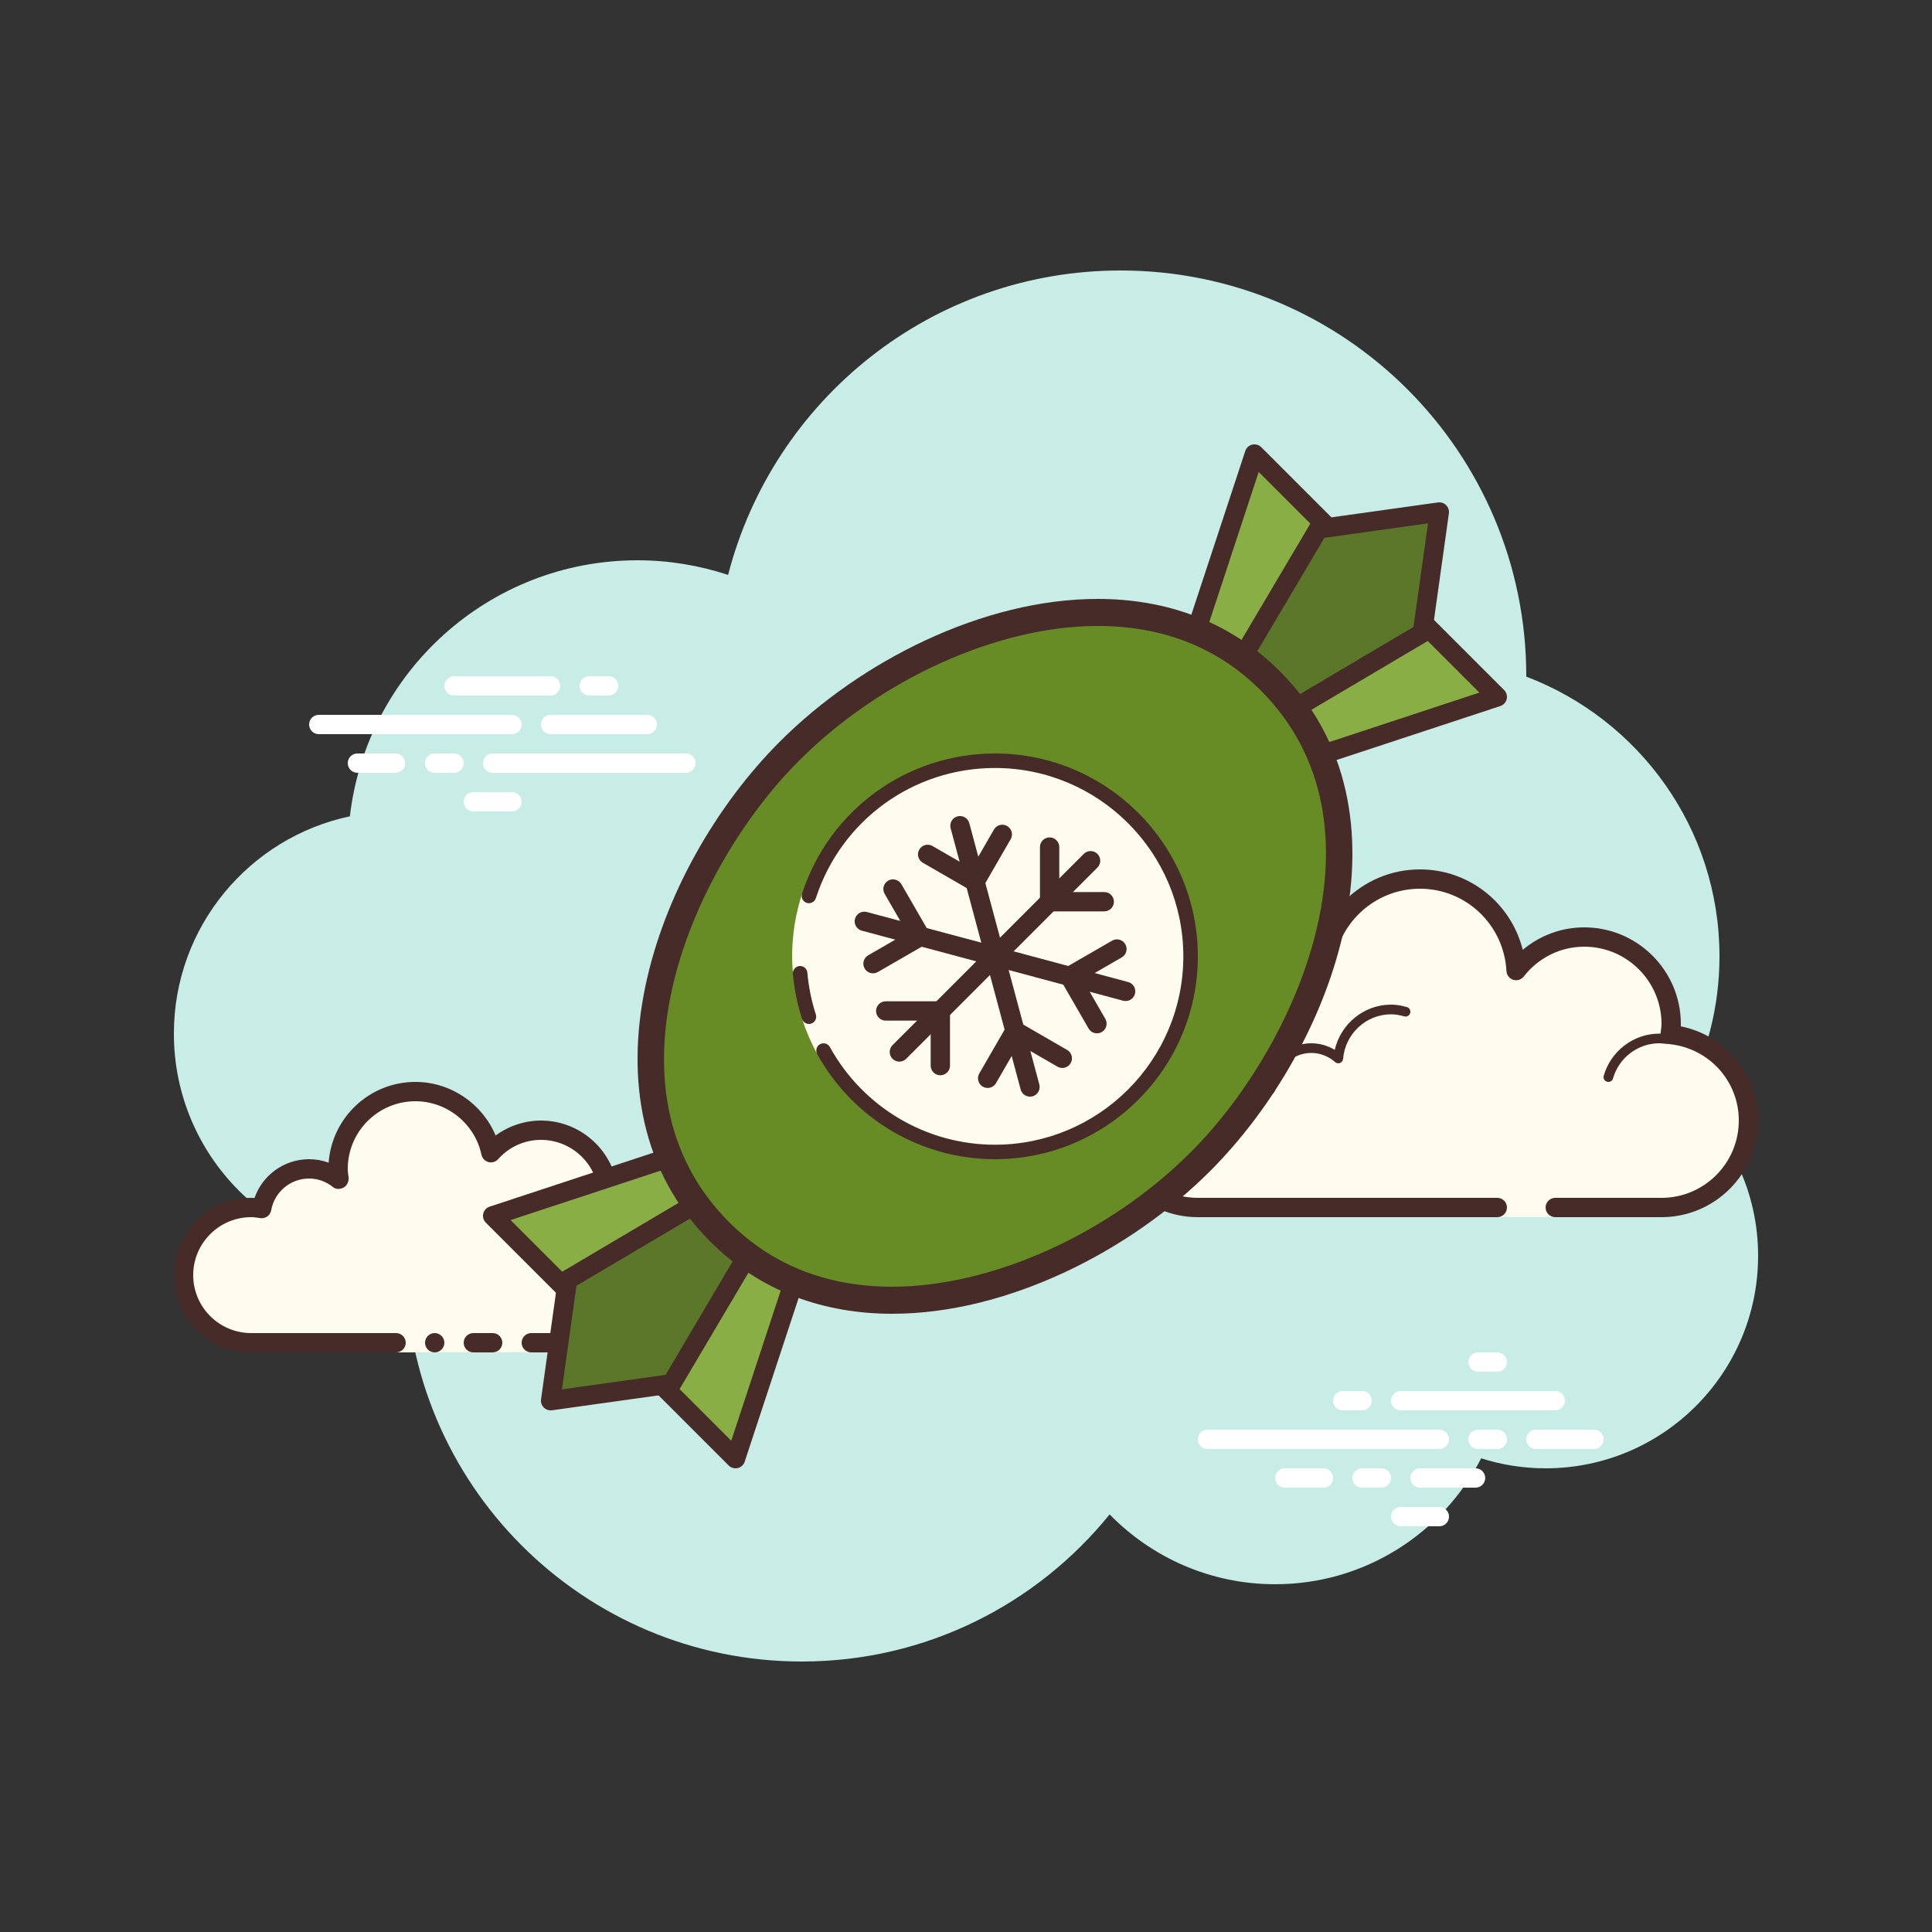 <?xml version="1.0" encoding="iso-8859-1"?>
<!-- Generator: Adobe Illustrator 22.1.0, SVG Export Plug-In . SVG Version: 6.00 Build 0)  -->
<svg version="1.1" id="Layer_1" xmlns="http://www.w3.org/2000/svg" xmlns:xlink="http://www.w3.org/1999/xlink" x="0px" y="0px"
	 viewBox="0 0 100 100" style="enable-background:new 0 0 100 100;" xml:space="preserve">
<rect x="0" y="0" width="100" height="100" fill="#333333" stroke="none"/>
<path style="fill:#C7EDE6;" d="M87.215,56.71C88.35,54.555,89,52.105,89,49.5c0-6.621-4.159-12.257-10.001-14.478
	C78.999,35.015,79,35.008,79,35c0-11.598-9.402-21-21-21c-9.784,0-17.981,6.701-20.313,15.757C36.211,29.272,34.638,29,33,29
	c-7.692,0-14.023,5.793-14.89,13.252C12.906,43.353,9,47.969,9,53.5C9,59.851,14.149,65,20.5,65c0.177,0,0.352-0.012,0.526-0.022
	C21.022,65.153,21,65.324,21,65.5C21,76.822,30.178,86,41.5,86c6.437,0,12.175-2.972,15.934-7.614C59.612,80.611,62.64,82,66,82
	c4.65,0,8.674-2.65,10.666-6.518C77.718,75.817,78.837,76,80,76c6.075,0,11-4.925,11-11C91,61.689,89.53,58.727,87.215,56.71z"/>
<g>
	<path style="fill:#FDFCEF;" d="M77.5,62.5V63h3v-0.5c0,0,4.242,0,5.5,0c2.485,0,4.5-2.015,4.5-4.5c0-2.333-1.782-4.229-4.055-4.455
		C86.467,53.364,86.5,53.187,86.5,53c0-2.485-2.015-4.5-4.5-4.5c-1.438,0-2.703,0.686-3.527,1.736
		C78.333,47.6,76.171,45.5,73.5,45.5c-2.761,0-5,2.239-5,5l-0.356,0.75c-0.59-0.467-1.331-0.75-2.144-0.75
		c-1.781,0-3.234,1.335-3.455,3.055C62.364,53.533,62.187,53.5,62,53.5c-2.485,0-4.5,2.015-4.5,4.5s2.015,4.5,4.5,4.5s9.5,0,9.5,0
		H77.5z"/>
	<path style="fill:#472B29;" d="M73.5,45c-3.033,0-5.5,2.467-5.5,5.5c0,0.016,0,0.031,0,0.047C67.398,50.192,66.71,50,66,50
		c-1.831,0-3.411,1.261-3.858,3.005C62.095,53.002,62.048,53,62,53c-2.757,0-5,2.243-5,5s2.243,5,5,5h15.5
		c0.276,0,0.5-0.224,0.5-0.5S77.776,62,77.5,62H62c-2.206,0-4-1.794-4-4s1.794-4,4-4c0.117,0,0.23,0.017,0.343,0.032l0.141,0.019
		c0.021,0.003,0.041,0.004,0.062,0.004c0.246,0,0.462-0.185,0.495-0.437C63.232,52.125,64.504,51,66,51c0.842,0,1.641,0.363,2.215,1
		c0.029,0.033,0.922-2.633,1-2.875C69.797,47.314,71.498,46,73.5,46c2.381,0,4.347,1.872,4.474,4.263
		c0.011,0.208,0.15,0.387,0.349,0.45c0.05,0.016,0.101,0.024,0.152,0.024c0.15,0,0.296-0.069,0.392-0.192
		C79.638,49.563,80.779,49,82,49c2.206,0,4,1.794,4,4c0,0.117-0.017,0.23-0.032,0.343l-0.019,0.141
		c-0.016,0.134,0.022,0.268,0.106,0.373c0.084,0.105,0.207,0.172,0.34,0.185C88.451,54.247,90,55.949,90,58c0,2.206-1.794,4-4,4
		h-5.5c-0.276,0-0.5,0.224-0.5,0.5s0.224,0.5,0.5,0.5H86c2.757,0,5-2.243,5-5c0-2.397-1.689-4.413-4.003-4.877
		C86.999,53.082,87,53.041,87,53c0-2.757-2.243-5-5-5c-1.176,0-2.293,0.416-3.183,1.164C78.219,46.76,76.055,45,73.5,45L73.5,45z"/>
	<path style="fill:#472B29;" d="M72,52c-1.403,0-2.609,0.999-2.913,2.341C68.72,54.119,68.301,54,67.875,54
		c-1.202,0-2.198,0.897-2.353,2.068C65.319,56.022,65.126,56,64.937,56c-1.529,0-2.811,1.2-2.918,2.732
		C62.01,58.87,62.114,58.99,62.251,59c0.006,0,0.012,0,0.018,0c0.13,0,0.24-0.101,0.249-0.232c0.089-1.271,1.151-2.268,2.419-2.268
		c0.229,0,0.47,0.042,0.738,0.127c0.022,0.007,0.045,0.01,0.067,0.01c0.055,0,0.11-0.02,0.156-0.054
		C65.962,56.537,66,56.455,66,56.375c0-1.034,0.841-1.875,1.875-1.875c0.447,0,0.885,0.168,1.231,0.473
		c0.047,0.041,0.106,0.063,0.165,0.063c0.032,0,0.063-0.006,0.093-0.019c0.088-0.035,0.148-0.117,0.155-0.212
		C69.623,53.512,70.712,52.5,72,52.5c0.208,0,0.425,0.034,0.682,0.107c0.023,0.007,0.047,0.01,0.07,0.01
		c0.109,0,0.207-0.073,0.239-0.182c0.038-0.133-0.039-0.271-0.172-0.309C72.517,52.04,72.256,52,72,52L72,52z"/>
	<path style="fill:#472B29;" d="M85.883,53.5c-1.326,0-2.508,0.897-2.874,2.182c-0.038,0.133,0.039,0.271,0.172,0.309
		C83.205,55.997,83.228,56,83.25,56c0.109,0,0.209-0.072,0.24-0.182C83.795,54.748,84.779,54,85.883,54
		c0.117,0,0.23,0.014,0.342,0.029c0.012,0.002,0.023,0.003,0.035,0.003c0.121,0,0.229-0.092,0.246-0.217
		c0.019-0.137-0.077-0.263-0.214-0.281C86.158,53.516,86.022,53.5,85.883,53.5L85.883,53.5z"/>
</g>
<g>
	<path style="fill:#FFFFFF;" d="M74.5,75h-12c-0.276,0-0.5-0.224-0.5-0.5s0.224-0.5,0.5-0.5h12c0.276,0,0.5,0.224,0.5,0.5
		S74.777,75,74.5,75z"/>
	<path style="fill:#FFFFFF;" d="M77.5,75h-1c-0.276,0-0.5-0.224-0.5-0.5s0.224-0.5,0.5-0.5h1c0.276,0,0.5,0.224,0.5,0.5
		S77.777,75,77.5,75z"/>
	<path style="fill:#FFFFFF;" d="M76.375,77H73.5c-0.276,0-0.5-0.224-0.5-0.5s0.224-0.5,0.5-0.5h2.875c0.276,0,0.5,0.224,0.5,0.5
		S76.651,77,76.375,77z"/>
	<path style="fill:#FFFFFF;" d="M71.5,77h-1c-0.276,0-0.5-0.224-0.5-0.5s0.224-0.5,0.5-0.5h1c0.276,0,0.5,0.224,0.5,0.5
		S71.777,77,71.5,77z"/>
	<path style="fill:#FFFFFF;" d="M68.5,77h-2c-0.276,0-0.5-0.224-0.5-0.5s0.224-0.5,0.5-0.5h2c0.276,0,0.5,0.224,0.5,0.5
		S68.777,77,68.5,77z"/>
	<path style="fill:#FFFFFF;" d="M74.5,79h-2c-0.276,0-0.5-0.224-0.5-0.5s0.224-0.5,0.5-0.5h2c0.276,0,0.5,0.224,0.5,0.5
		S74.776,79,74.5,79z"/>
	<path style="fill:#FFFFFF;" d="M77.5,70c-0.177,0-0.823,0-1,0c-0.276,0-0.5,0.224-0.5,0.5c0,0.276,0.224,0.5,0.5,0.5
		c0.177,0,0.823,0,1,0c0.276,0,0.5-0.224,0.5-0.5C78,70.224,77.776,70,77.5,70z"/>
	<path style="fill:#FFFFFF;" d="M70.5,72c-0.177,0-0.823,0-1,0c-0.276,0-0.5,0.224-0.5,0.5c0,0.276,0.224,0.5,0.5,0.5
		c0.177,0,0.823,0,1,0c0.276,0,0.5-0.224,0.5-0.5C71,72.224,70.776,72,70.5,72z"/>
	<path style="fill:#FFFFFF;" d="M80.5,72c-0.177,0-7.823,0-8,0c-0.276,0-0.5,0.224-0.5,0.5c0,0.276,0.224,0.5,0.5,0.5
		c0.177,0,7.823,0,8,0c0.276,0,0.5-0.224,0.5-0.5C81,72.224,80.776,72,80.5,72z"/>
	<path style="fill:#FFFFFF;" d="M82.5,74c-0.177,0-2.823,0-3,0c-0.276,0-0.5,0.224-0.5,0.5c0,0.276,0.224,0.5,0.5,0.5
		c0.177,0,2.823,0,3,0c0.276,0,0.5-0.224,0.5-0.5C83,74.224,82.776,74,82.5,74z"/>
</g>
<g>
	<path style="fill:#FFFFFF;" d="M26.5,38h-10c-0.276,0-0.5-0.224-0.5-0.5c0-0.276,0.224-0.5,0.5-0.5h10c0.276,0,0.5,0.224,0.5,0.5
		C27,37.776,26.776,38,26.5,38z"/>
	<path style="fill:#FFFFFF;" d="M33.5,38h-5c-0.276,0-0.5-0.224-0.5-0.5c0-0.276,0.224-0.5,0.5-0.5h5c0.276,0,0.5,0.224,0.5,0.5
		C34,37.776,33.776,38,33.5,38z"/>
	<path style="fill:#FFFFFF;" d="M35.5,40h-10c-0.276,0-0.5-0.224-0.5-0.5s0.224-0.5,0.5-0.5h10c0.276,0,0.5,0.224,0.5,0.5
		S35.777,40,35.5,40z"/>
	<path style="fill:#FFFFFF;" d="M23.5,40h-1c-0.276,0-0.5-0.224-0.5-0.5s0.224-0.5,0.5-0.5h1c0.276,0,0.5,0.224,0.5,0.5
		S23.776,40,23.5,40z"/>
	<path style="fill:#FFFFFF;" d="M31.5,36h-1c-0.276,0-0.5-0.224-0.5-0.5s0.224-0.5,0.5-0.5h1c0.276,0,0.5,0.224,0.5,0.5
		S31.776,36,31.5,36z"/>
	<path style="fill:#FFFFFF;" d="M20.47,40H18.5c-0.276,0-0.5-0.224-0.5-0.5s0.224-0.5,0.5-0.5h1.97c0.276,0,0.5,0.224,0.5,0.5
		S20.746,40,20.47,40z"/>
	<path style="fill:#FFFFFF;" d="M28.5,36h-5c-0.276,0-0.5-0.224-0.5-0.5s0.224-0.5,0.5-0.5h5c0.276,0,0.5,0.224,0.5,0.5
		S28.777,36,28.5,36z"/>
	<path style="fill:#FFFFFF;" d="M26.5,42h-2c-0.276,0-0.5-0.224-0.5-0.5s0.224-0.5,0.5-0.5h2c0.276,0,0.5,0.224,0.5,0.5
		S26.776,42,26.5,42z"/>
</g>
<g>
	<path style="fill:#FDFCEF;" d="M27.5,69.5c0,0,1.567,0,3.5,0s3.5-1.567,3.5-3.5c0-1.781-1.335-3.234-3.055-3.455
		C31.473,62.366,31.5,62.187,31.5,62c0-1.933-1.567-3.5-3.5-3.5c-1.032,0-1.95,0.455-2.59,1.165
		c-0.384-1.808-1.987-3.165-3.91-3.165c-2.209,0-4,1.791-4,4c0,0.191,0.03,0.374,0.056,0.558C17.128,60.714,16.592,60.5,16,60.5
		c-1.228,0-2.245,0.887-2.455,2.055C13.366,62.527,13.187,62.5,13,62.5c-1.933,0-3.5,1.567-3.5,3.5s1.567,3.5,3.5,3.5s7.5,0,7.5,0
		V70h7V69.5z"/>
	<path style="fill:#472B29;" d="M29.25,65C29.112,65,29,64.888,29,64.75c0-1.223,0.995-2.218,2.218-2.218
		c0.034,0.009,0.737-0.001,1.244,0.136c0.133,0.036,0.212,0.173,0.176,0.306c-0.036,0.134-0.173,0.213-0.306,0.176
		c-0.444-0.12-1.1-0.12-1.113-0.118c-0.948,0-1.719,0.771-1.719,1.718C29.5,64.888,29.388,65,29.25,65z"/>
	<circle style="fill:#472B29;" cx="22.5" cy="69.5" r="0.5"/>
	<path style="fill:#472B29;" d="M31,70h-3.5c-0.276,0-0.5-0.224-0.5-0.5s0.224-0.5,0.5-0.5H31c1.654,0,3-1.346,3-3
		c0-1.496-1.125-2.768-2.618-2.959c-0.134-0.018-0.255-0.088-0.336-0.196s-0.115-0.244-0.094-0.377C30.975,62.314,31,62.16,31,62
		c0-1.654-1.346-3-3-3c-0.85,0-1.638,0.355-2.219,1c-0.125,0.139-0.321,0.198-0.5,0.148c-0.182-0.049-0.321-0.195-0.36-0.379
		C24.58,58.165,23.141,57,21.5,57c-1.93,0-3.5,1.57-3.5,3.5c0,0.143,0.021,0.28,0.041,0.418c0.029,0.203-0.063,0.438-0.242,0.54
		c-0.179,0.102-0.396,0.118-0.556-0.01C16.878,61.155,16.449,61,16,61c-0.966,0-1.792,0.691-1.963,1.644
		c-0.048,0.267-0.296,0.446-0.569,0.405C13.314,63.025,13.16,63,13,63c-1.654,0-3,1.346-3,3s1.346,3,3,3h7.5
		c0.276,0,0.5,0.224,0.5,0.5S20.776,70,20.5,70H13c-2.206,0-4-1.794-4-4s1.794-4,4-4c0.059,0,0.116,0.002,0.174,0.006
		C13.588,60.82,14.711,60,16,60c0.349,0,0.689,0.061,1.011,0.18C17.176,57.847,19.126,56,21.5,56c1.831,0,3.466,1.127,4.153,2.774
		C26.333,58.276,27.155,58,28,58c2.206,0,4,1.794,4,4c0,0.048-0.001,0.095-0.004,0.142C33.739,62.59,35,64.169,35,66
		C35,68.206,33.206,70,31,70z"/>
	<path style="fill:#472B29;" d="M25.5,69c-0.159,0-0.841,0-1,0c-0.276,0-0.5,0.224-0.5,0.5c0,0.276,0.224,0.5,0.5,0.5
		c0.159,0,0.841,0,1,0c0.276,0,0.5-0.224,0.5-0.5C26,69.224,25.776,69,25.5,69z"/>
</g>
<g>
	<g>
		<path style="fill:#88AE45;" d="M61.375,34.292L64.93,23.5L77.5,36.07l-10.792,3.555L61.375,34.292z"/>
		<path style="fill:#472B29;" d="M66.708,40.125c-0.131,0-0.258-0.051-0.354-0.146l-5.333-5.333
			c-0.134-0.133-0.181-0.331-0.121-0.51l3.555-10.792c0.054-0.165,0.19-0.29,0.358-0.33c0.173-0.041,0.348,0.011,0.47,0.133
			l12.57,12.57c0.123,0.123,0.173,0.3,0.133,0.469s-0.165,0.305-0.33,0.359L66.864,40.1C66.813,40.117,66.761,40.125,66.708,40.125z
			 M61.946,34.157l4.897,4.897l9.729-3.205L65.15,24.428L61.946,34.157z"/>
	</g>
	<g>
		<path style="fill:#5B7729;" d="M62.986,36.262l5.256-8.886L74.5,26.5l-0.876,6.258l-8.886,5.256L62.986,36.262z"/>
		<path style="fill:#472B29;" d="M64.738,38.514c-0.129,0-0.257-0.05-0.354-0.146l-1.752-1.752
			c-0.161-0.162-0.193-0.412-0.077-0.608l5.256-8.886c0.078-0.131,0.211-0.22,0.361-0.241l6.258-0.876
			c0.154-0.022,0.312,0.03,0.423,0.142c0.111,0.111,0.163,0.268,0.142,0.423l-0.876,6.258c-0.021,0.151-0.109,0.284-0.24,0.361
			l-8.886,5.256C64.914,38.491,64.826,38.514,64.738,38.514z M63.614,36.183l1.203,1.204l8.345-4.936l0.751-5.363l-5.363,0.751
			L63.614,36.183z"/>
	</g>
	<g>
		<path style="fill:#88AE45;" d="M41.625,64.708L38.07,75.5L25.5,62.93l10.792-3.555L41.625,64.708z"/>
		<path style="fill:#472B29;" d="M38.07,76c-0.131,0-0.259-0.052-0.354-0.146l-12.57-12.57c-0.123-0.123-0.173-0.3-0.133-0.469
			s0.165-0.305,0.33-0.359L36.136,58.9c0.177-0.058,0.376-0.012,0.51,0.122l5.333,5.333c0.134,0.133,0.181,0.331,0.121,0.51
			l-3.555,10.792c-0.054,0.165-0.19,0.29-0.358,0.33C38.147,75.996,38.108,76,38.07,76z M26.428,63.151L37.85,74.572l3.204-9.729
			l-4.897-4.897L26.428,63.151z"/>
	</g>
	<g>
		<path style="fill:#5B7729;" d="M40.014,62.738l-5.256,8.886L28.5,72.5l0.876-6.258l8.886-5.256L40.014,62.738z"/>
		<path style="fill:#472B29;" d="M28.5,73c-0.132,0-0.259-0.052-0.354-0.146c-0.111-0.111-0.163-0.268-0.142-0.423l0.876-6.258
			c0.021-0.151,0.109-0.284,0.24-0.361l8.886-5.256c0.195-0.115,0.445-0.084,0.608,0.077l1.752,1.752
			c0.161,0.162,0.193,0.412,0.077,0.608l-5.256,8.886c-0.078,0.131-0.211,0.22-0.361,0.241l-6.258,0.876
			C28.546,72.999,28.523,73,28.5,73z M29.838,66.55l-0.751,5.363l5.363-0.751l4.936-8.345l-1.203-1.204L29.838,66.55z"/>
	</g>
	<g>
		<path style="fill:#678C26;" d="M56.84,31.497c-1.312,0-2.555,0.162-3.654,0.39c-4.434,0.917-9.091,3.475-12.457,6.842
			c-6.924,6.924-10.278,18.515-3.625,25.168c4.003,4.005,9.123,3.959,12.711,3.217c4.434-0.917,9.091-3.475,12.457-6.842
			c6.924-6.924,10.278-18.515,3.625-25.168C63.12,32.327,59.807,31.497,56.84,31.497z"/>
		<path style="fill:#472B29;" d="M56.815,32.4c3.387,0,6.229,1.124,8.445,3.34c6.914,6.914,1.924,18.346-3.625,23.895
			C57.404,63.866,51.34,66.6,46.185,66.6c-3.387,0-6.229-1.124-8.445-3.34c-6.914-6.914-1.924-18.346,3.625-23.895
			C45.596,35.134,51.66,32.4,56.815,32.4 M56.815,31c-5.93,0-12.284,3.219-16.44,7.375c-6.583,6.583-10.816,18.684-3.625,25.875
			c2.651,2.651,5.971,3.75,9.435,3.75c5.93,0,12.285-3.219,16.44-7.375c6.583-6.583,10.816-18.684,3.625-25.875
			C63.599,32.099,60.279,31,56.815,31L56.815,31z"/>
	</g>
	<g>
		<path style="fill:#FDFCEF;" d="M41.046,50.407l0.37-0.032c0.068,0.778,0.223,1.531,0.456,2.25l-0.355,0.115
			c0.206,0.633,0.467,1.24,0.784,1.814l0.325-0.179c1.723,3.129,5.049,5.25,8.873,5.25c5.592,0,10.125-4.533,10.125-10.125
			c0-5.592-4.533-10.125-10.125-10.125c-4.5,0-8.31,2.939-9.628,7l-0.355-0.115C41.185,47.281,41,48.369,41,49.5
			C41,49.806,41.02,50.108,41.046,50.407z"/>
		<path style="fill:#472B29;" d="M51.5,39C57.29,39,62,43.71,62,49.5S57.29,60,51.5,60c-3.827,0-7.353-2.086-9.202-5.444
			c-0.1-0.181-0.034-0.409,0.148-0.509c0.183-0.098,0.409-0.034,0.509,0.148c1.717,3.118,4.991,5.056,8.544,5.056
			c5.376,0,9.75-4.374,9.75-9.75s-4.374-9.75-9.75-9.75c-4.238,0-7.963,2.709-9.271,6.741c-0.064,0.197-0.275,0.303-0.473,0.241
			c-0.197-0.064-0.305-0.275-0.241-0.473C42.924,41.917,46.936,39,51.5,39z"/>
		<path style="fill:#472B29;" d="M41.416,50c0.192,0,0.356,0.147,0.373,0.342c0.065,0.739,0.213,1.469,0.439,2.167
			c0.064,0.197-0.043,0.408-0.241,0.472c-0.2,0.065-0.409-0.044-0.472-0.241c-0.245-0.752-0.404-1.537-0.474-2.333
			c-0.018-0.206,0.134-0.388,0.341-0.406C41.394,50,41.405,50,41.416,50z"/>
		<g>
			<path style="fill:#472B29;" d="M51.146,49.854c-0.195-0.195-0.195-0.512,0-0.707l4.95-4.95c0.195-0.195,0.512-0.195,0.707,0
				c0.195,0.195,0.195,0.512,0,0.707l-4.95,4.95C51.658,50.049,51.342,50.049,51.146,49.854z"/>
			<path style="fill:#472B29;" d="M53.828,47.172v-3.328c0-0.276,0.224-0.5,0.5-0.5s0.5,0.224,0.5,0.5v2.328h2.328
				c0.276,0,0.5,0.224,0.5,0.5s-0.224,0.5-0.5,0.5H53.828z"/>
			<path style="fill:#472B29;" d="M51.146,49.853c-0.06-0.06-0.106-0.136-0.129-0.224l-1.812-6.761
				c-0.071-0.267,0.087-0.541,0.354-0.613c0.267-0.072,0.541,0.086,0.613,0.354l1.812,6.761c0.071,0.267-0.087,0.541-0.354,0.613
				C51.45,50.031,51.268,49.975,51.146,49.853z"/>
			<path style="fill:#472B29;" d="M47.661,44.575c-0.156-0.156-0.195-0.403-0.079-0.603c0.138-0.239,0.444-0.321,0.683-0.183
				l2.017,1.165l1.164-2.017c0.138-0.239,0.444-0.321,0.683-0.183c0.241,0.139,0.321,0.443,0.183,0.683l-1.664,2.883l-2.883-1.665
				C47.726,44.632,47.692,44.605,47.661,44.575z"/>
			<path style="fill:#472B29;" d="M44.385,48.042c-0.122-0.122-0.178-0.304-0.13-0.483c0.071-0.267,0.346-0.425,0.613-0.354
				l6.761,1.812c0.266,0.07,0.425,0.345,0.354,0.613c-0.071,0.267-0.346,0.425-0.613,0.354l-6.761-1.812
				C44.521,48.148,44.446,48.102,44.385,48.042z"/>
			<path style="fill:#472B29;" d="M44.834,50.233c-0.03-0.03-0.057-0.065-0.08-0.104c-0.138-0.239-0.056-0.545,0.183-0.683
				l2.017-1.164l-1.165-2.017c-0.138-0.239-0.056-0.545,0.183-0.683c0.239-0.138,0.544-0.055,0.683,0.183l1.665,2.883l-2.883,1.664
				C45.236,50.427,44.99,50.389,44.834,50.233z"/>
			<path style="fill:#472B29;" d="M46.197,54.803c-0.195-0.195-0.195-0.512,0-0.707l4.95-4.95c0.195-0.195,0.512-0.195,0.707,0
				c0.195,0.195,0.195,0.512,0,0.707l-4.95,4.95C46.708,54.999,46.392,54.999,46.197,54.803z"/>
			<path style="fill:#472B29;" d="M48.318,55.51c-0.09-0.09-0.146-0.215-0.146-0.354v-2.328h-2.328c-0.276,0-0.5-0.224-0.5-0.5
				s0.224-0.5,0.5-0.5h3.328v3.328c0,0.276-0.224,0.5-0.5,0.5C48.533,55.657,48.408,55.601,48.318,55.51z"/>
			<path style="fill:#472B29;" d="M52.958,56.615c-0.06-0.06-0.106-0.136-0.129-0.224l-1.812-6.761
				c-0.071-0.267,0.087-0.541,0.354-0.613c0.267-0.072,0.542,0.087,0.613,0.354l1.812,6.761c0.071,0.267-0.087,0.541-0.354,0.613
				C53.262,56.792,53.08,56.737,52.958,56.615z"/>
			<path style="fill:#472B29;" d="M50.767,56.166c-0.156-0.156-0.195-0.403-0.079-0.603l1.664-2.883l2.883,1.665
				c0.239,0.139,0.321,0.444,0.183,0.683c-0.138,0.239-0.444,0.321-0.683,0.183l-2.017-1.165l-1.164,2.017
				c-0.138,0.239-0.444,0.321-0.683,0.183C50.832,56.224,50.798,56.197,50.767,56.166z"/>
			<path style="fill:#472B29;" d="M51.147,49.854c-0.122-0.122-0.178-0.304-0.13-0.483c0.071-0.267,0.346-0.425,0.613-0.354
				l6.761,1.812c0.267,0.07,0.425,0.345,0.354,0.613c-0.071,0.267-0.346,0.425-0.613,0.354l-6.761-1.812
				C51.283,49.96,51.207,49.914,51.147,49.854z"/>
			<path style="fill:#472B29;" d="M56.425,53.339c-0.03-0.03-0.057-0.065-0.08-0.104l-1.665-2.883l2.883-1.664
				c0.24-0.138,0.546-0.055,0.683,0.183c0.138,0.239,0.056,0.545-0.183,0.683l-2.017,1.164l1.165,2.017
				c0.138,0.239,0.056,0.545-0.183,0.683C56.828,53.533,56.581,53.495,56.425,53.339z"/>
		</g>
	</g>
</g>
</svg>
